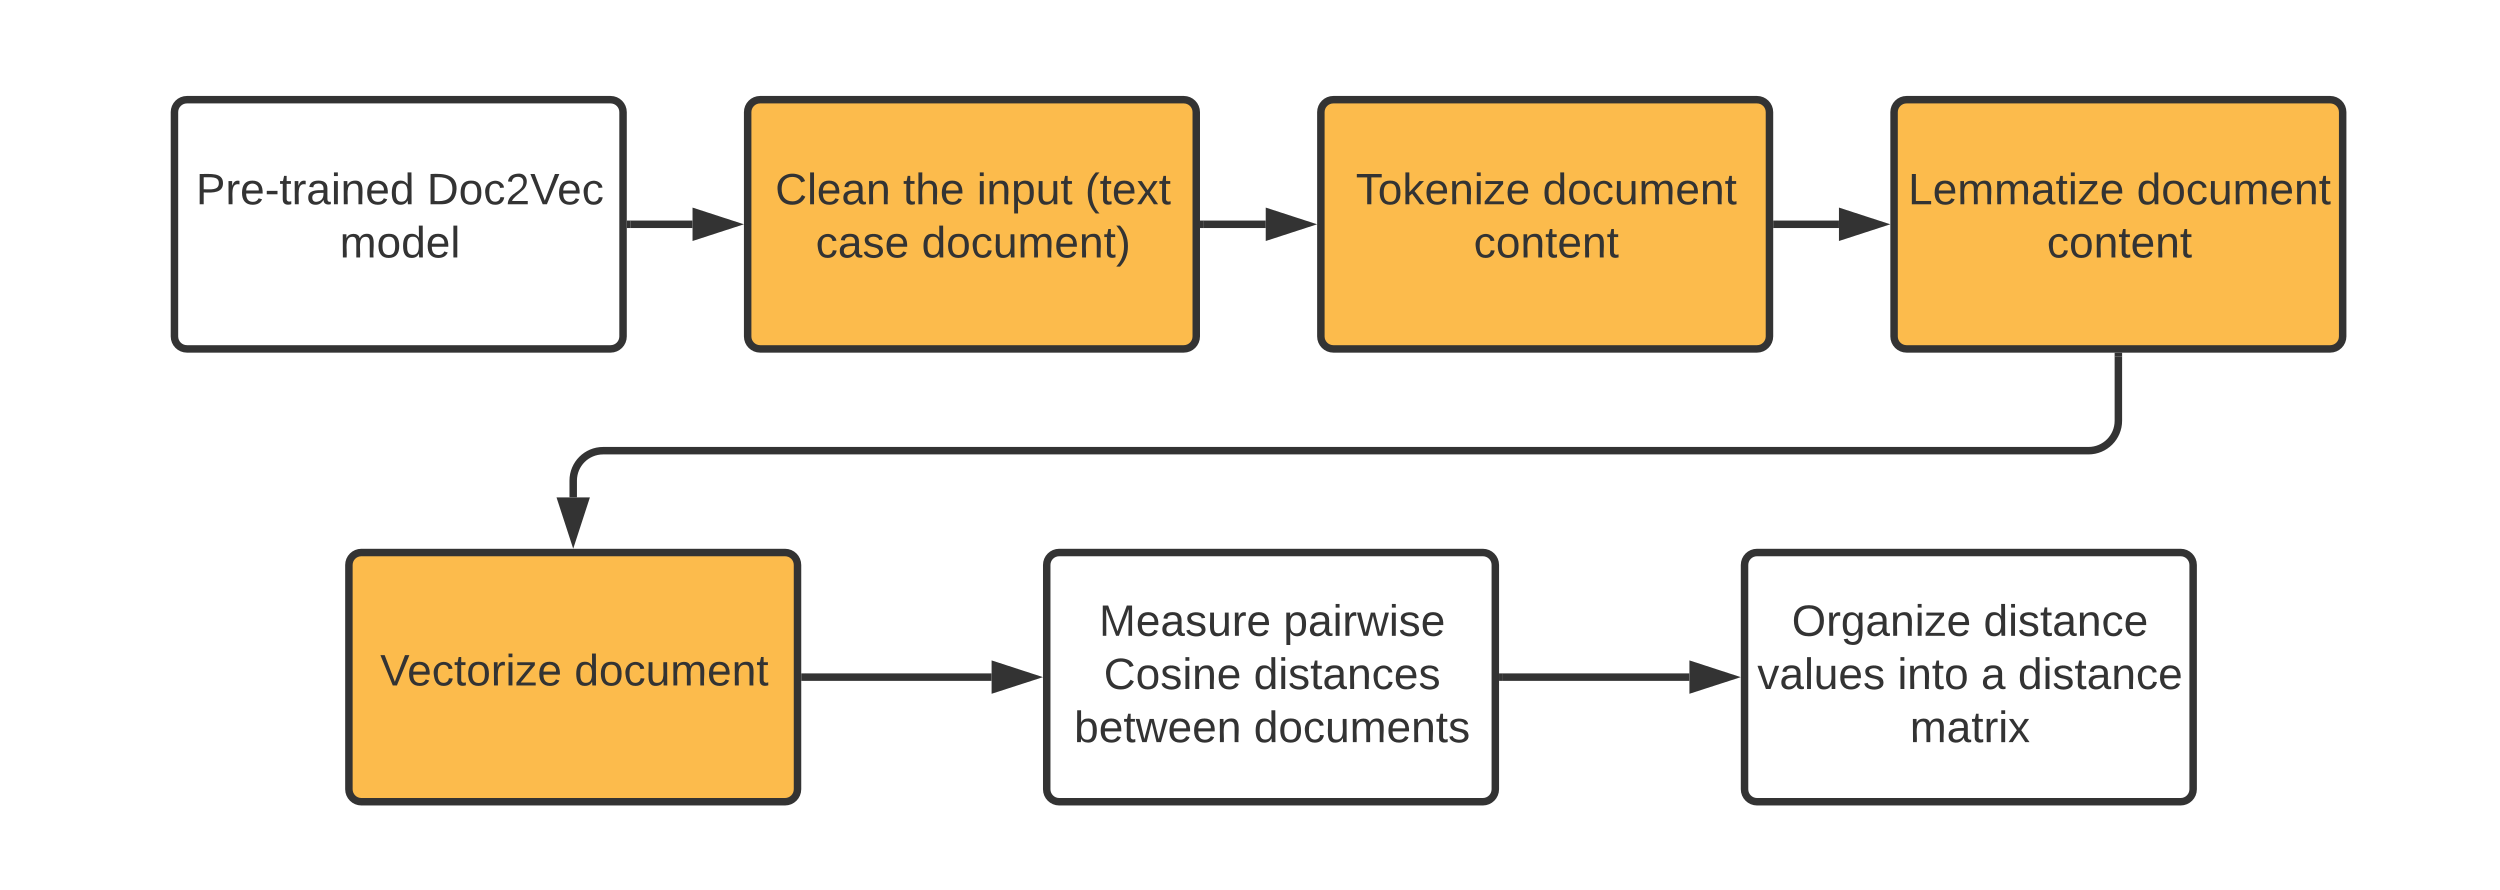 <svg xmlns="http://www.w3.org/2000/svg" xmlns:xlink="http://www.w3.org/1999/xlink" xmlns:lucid="lucid" width="1003.13" height="357.07"><g transform="translate(0 0)" lucid:page-tab-id="T7OPU10BzJVQ"><path d="M70 45c0-2.76 2.24-5 5-5h170c2.76 0 5 2.24 5 5v90c0 2.76-2.24 5-5 5H75c-2.76 0-5-2.24-5-5z" stroke="#333" stroke-width="3" fill-opacity="0"/><use xlink:href="#a" transform="matrix(1,0,0,1,75,45) translate(3.648 36.972)"/><use xlink:href="#b" transform="matrix(1,0,0,1,75,45) translate(96.29 36.972)"/><use xlink:href="#c" transform="matrix(1,0,0,1,75,45) translate(61.352 58.306)"/><path d="M300 45c0-2.76 2.24-5 5-5h170c2.76 0 5 2.24 5 5v90c0 2.76-2.24 5-5 5H305c-2.76 0-5-2.24-5-5z" stroke="#333" stroke-width="3" fill="#fbb43b" fill-opacity=".91"/><use xlink:href="#d" transform="matrix(1,0,0,1,305,45) translate(6.093 36.972)"/><use xlink:href="#e" transform="matrix(1,0,0,1,305,45) translate(57.352 36.972)"/><use xlink:href="#f" transform="matrix(1,0,0,1,305,45) translate(86.981 36.972)"/><use xlink:href="#g" transform="matrix(1,0,0,1,305,45) translate(130.389 36.972)"/><use xlink:href="#h" transform="matrix(1,0,0,1,305,45) translate(22.34 58.306)"/><use xlink:href="#i" transform="matrix(1,0,0,1,305,45) translate(64.809 58.306)"/><path d="M530 45c0-2.76 2.24-5 5-5h170c2.76 0 5 2.24 5 5v90c0 2.76-2.24 5-5 5H535c-2.76 0-5-2.24-5-5z" stroke="#333" stroke-width="3" fill="#fbb43b" fill-opacity=".91"/><use xlink:href="#j" transform="matrix(1,0,0,1,535,45) translate(9.031 36.972)"/><use xlink:href="#k" transform="matrix(1,0,0,1,535,45) translate(83.994 36.972)"/><use xlink:href="#l" transform="matrix(1,0,0,1,535,45) translate(56.364 58.306)"/><path d="M760 45c0-2.76 2.24-5 5-5h170c2.76 0 5 2.24 5 5v90c0 2.76-2.24 5-5 5H765c-2.76 0-5-2.24-5-5z" stroke="#333" stroke-width="3" fill="#fbb43b" fill-opacity=".91"/><use xlink:href="#m" transform="matrix(1,0,0,1,765,45) translate(0.66 36.972)"/><use xlink:href="#k" transform="matrix(1,0,0,1,765,45) translate(92.364 36.972)"/><use xlink:href="#l" transform="matrix(1,0,0,1,765,45) translate(56.364 58.306)"/><path d="M420 226.7c0-2.78 2.24-5 5-5h170c2.76 0 5 2.22 5 5v90c0 2.75-2.24 5-5 5H425c-2.76 0-5-2.25-5-5z" stroke="#333" stroke-width="3" fill-opacity="0"/><use xlink:href="#n" transform="matrix(1,0,0,1,425,226.685) translate(16.019 28.441)"/><use xlink:href="#o" transform="matrix(1,0,0,1,425,226.685) translate(89.994 28.441)"/><use xlink:href="#p" transform="matrix(1,0,0,1,425,226.685) translate(17.92 49.774)"/><use xlink:href="#q" transform="matrix(1,0,0,1,425,226.685) translate(78.068 49.774)"/><use xlink:href="#r" transform="matrix(1,0,0,1,425,226.685) translate(6.043 71.108)"/><use xlink:href="#s" transform="matrix(1,0,0,1,425,226.685) translate(78.093 71.108)"/><path d="M140 226.7c0-2.78 2.24-5 5-5h170c2.76 0 5 2.22 5 5v90c0 2.75-2.24 5-5 5H145c-2.76 0-5-2.25-5-5z" stroke="#333" stroke-width="3" fill="#fbb43b" fill-opacity=".91"/><use xlink:href="#t" transform="matrix(1,0,0,1,145,226.685) translate(7.549 48.347)"/><use xlink:href="#u" transform="matrix(1,0,0,1,145,226.685) translate(85.475 48.347)"/><path d="M700 226.7c0-2.78 2.24-5 5-5h170c2.76 0 5 2.22 5 5v90c0 2.75-2.24 5-5 5H705c-2.76 0-5-2.25-5-5z" stroke="#333" stroke-width="3" fill-opacity="0"/><use xlink:href="#v" transform="matrix(1,0,0,1,705,226.685) translate(13.969 28.441)"/><use xlink:href="#w" transform="matrix(1,0,0,1,705,226.685) translate(90.907 28.441)"/><use xlink:href="#x" transform="matrix(1,0,0,1,705,226.685) translate(0.142 49.774)"/><use xlink:href="#y" transform="matrix(1,0,0,1,705,226.685) translate(56.389 49.774)"/><use xlink:href="#z" transform="matrix(1,0,0,1,705,226.685) translate(89.92 49.774)"/><use xlink:href="#w" transform="matrix(1,0,0,1,705,226.685) translate(104.735 49.774)"/><use xlink:href="#A" transform="matrix(1,0,0,1,705,226.685) translate(61.377 71.108)"/><path d="M253 90h24.88" stroke="#333" stroke-width="3" fill="none"/><path d="M253.04 91.5h-1.54v-3h1.54z" fill="#333"/><path d="M293.65 90l-14.27 4.64v-9.28z" stroke="#333" stroke-width="3" fill="#333"/><path d="M483 90h24.88" stroke="#333" stroke-width="3" fill="none"/><path d="M483.04 91.5h-1.54v-3h1.54z" fill="#333"/><path d="M523.65 90l-14.27 4.64v-9.28z" stroke="#333" stroke-width="3" fill="#333"/><path d="M713 90h24.88" stroke="#333" stroke-width="3" fill="none"/><path d="M713.04 91.5h-1.54v-3h1.54z" fill="#333"/><path d="M753.65 90l-14.27 4.64v-9.28z" stroke="#333" stroke-width="3" fill="#333"/><path d="M850 143v25.84c0 6.63-5.37 12-12 12H242c-6.63 0-12 5.38-12 12v6.73" stroke="#333" stroke-width="3" fill="none"/><path d="M851.5 143.04h-3v-1.54h3z" fill="#333"/><path d="M230 215.33l-4.64-14.26h9.28z" stroke="#333" stroke-width="3" fill="#333"/><path d="M323 271.7h74.88" stroke="#333" stroke-width="3" fill="none"/><path d="M323.04 273.2h-1.54v-3h1.54z" fill="#333"/><path d="M413.65 271.7l-14.27 4.62v-9.27z" stroke="#333" stroke-width="3" fill="#333"/><path d="M603 271.7h74.88" stroke="#333" stroke-width="3" fill="none"/><path d="M603.04 273.2h-1.54v-3h1.54z" fill="#333"/><path d="M693.65 271.7l-14.27 4.62v-9.27z" stroke="#333" stroke-width="3" fill="#333"/><defs><path fill="#333" d="M30-248c87 1 191-15 191 75 0 78-77 80-158 76V0H30v-248zm33 125c57 0 124 11 124-50 0-59-68-47-124-48v98" id="B"/><path fill="#333" d="M114-163C36-179 61-72 57 0H25l-1-190h30c1 12-1 29 2 39 6-27 23-49 58-41v29" id="C"/><path fill="#333" d="M100-194c63 0 86 42 84 106H49c0 40 14 67 53 68 26 1 43-12 49-29l28 8c-11 28-37 45-77 45C44 4 14-33 15-96c1-61 26-98 85-98zm52 81c6-60-76-77-97-28-3 7-6 17-6 28h103" id="D"/><path fill="#333" d="M16-82v-28h88v28H16" id="E"/><path fill="#333" d="M59-47c-2 24 18 29 38 22v24C64 9 27 4 27-40v-127H5v-23h24l9-43h21v43h35v23H59v120" id="F"/><path fill="#333" d="M141-36C126-15 110 5 73 4 37 3 15-17 15-53c-1-64 63-63 125-63 3-35-9-54-41-54-24 1-41 7-42 31l-33-3c5-37 33-52 76-52 45 0 72 20 72 64v82c-1 20 7 32 28 27v20c-31 9-61-2-59-35zM48-53c0 20 12 33 32 33 41-3 63-29 60-74-43 2-92-5-92 41" id="G"/><path fill="#333" d="M24-231v-30h32v30H24zM24 0v-190h32V0H24" id="H"/><path fill="#333" d="M117-194c89-4 53 116 60 194h-32v-121c0-31-8-49-39-48C34-167 62-67 57 0H25l-1-190h30c1 10-1 24 2 32 11-22 29-35 61-36" id="I"/><path fill="#333" d="M85-194c31 0 48 13 60 33l-1-100h32l1 261h-30c-2-10 0-23-3-31C134-8 116 4 85 4 32 4 16-35 15-94c0-66 23-100 70-100zm9 24c-40 0-46 34-46 75 0 40 6 74 45 74 42 0 51-32 51-76 0-42-9-74-50-73" id="J"/><g id="a"><use transform="matrix(0.049,0,0,0.049,0,0)" xlink:href="#B"/><use transform="matrix(0.049,0,0,0.049,11.852,0)" xlink:href="#C"/><use transform="matrix(0.049,0,0,0.049,17.728,0)" xlink:href="#D"/><use transform="matrix(0.049,0,0,0.049,27.605,0)" xlink:href="#E"/><use transform="matrix(0.049,0,0,0.049,33.481,0)" xlink:href="#F"/><use transform="matrix(0.049,0,0,0.049,38.42,0)" xlink:href="#C"/><use transform="matrix(0.049,0,0,0.049,44.296,0)" xlink:href="#G"/><use transform="matrix(0.049,0,0,0.049,54.173,0)" xlink:href="#H"/><use transform="matrix(0.049,0,0,0.049,58.074,0)" xlink:href="#I"/><use transform="matrix(0.049,0,0,0.049,67.951,0)" xlink:href="#D"/><use transform="matrix(0.049,0,0,0.049,77.827,0)" xlink:href="#J"/></g><path fill="#333" d="M30-248c118-7 216 8 213 122C240-48 200 0 122 0H30v-248zM63-27c89 8 146-16 146-99s-60-101-146-95v194" id="K"/><path fill="#333" d="M100-194c62-1 85 37 85 99 1 63-27 99-86 99S16-35 15-95c0-66 28-99 85-99zM99-20c44 1 53-31 53-75 0-43-8-75-51-75s-53 32-53 75 10 74 51 75" id="L"/><path fill="#333" d="M96-169c-40 0-48 33-48 73s9 75 48 75c24 0 41-14 43-38l32 2c-6 37-31 61-74 61-59 0-76-41-82-99-10-93 101-131 147-64 4 7 5 14 7 22l-32 3c-4-21-16-35-41-35" id="M"/><path fill="#333" d="M101-251c82-7 93 87 43 132L82-64C71-53 59-42 53-27h129V0H18c2-99 128-94 128-182 0-28-16-43-45-43s-46 15-49 41l-32-3c6-41 34-60 81-64" id="N"/><path fill="#333" d="M137 0h-34L2-248h35l83 218 83-218h36" id="O"/><g id="b"><use transform="matrix(0.049,0,0,0.049,0,0)" xlink:href="#K"/><use transform="matrix(0.049,0,0,0.049,12.79,0)" xlink:href="#L"/><use transform="matrix(0.049,0,0,0.049,22.667,0)" xlink:href="#M"/><use transform="matrix(0.049,0,0,0.049,31.556,0)" xlink:href="#N"/><use transform="matrix(0.049,0,0,0.049,41.432,0)" xlink:href="#O"/><use transform="matrix(0.049,0,0,0.049,52.296,0)" xlink:href="#D"/><use transform="matrix(0.049,0,0,0.049,62.173,0)" xlink:href="#M"/></g><path fill="#333" d="M210-169c-67 3-38 105-44 169h-31v-121c0-29-5-50-35-48C34-165 62-65 56 0H25l-1-190h30c1 10-1 24 2 32 10-44 99-50 107 0 11-21 27-35 58-36 85-2 47 119 55 194h-31v-121c0-29-5-49-35-48" id="P"/><path fill="#333" d="M24 0v-261h32V0H24" id="Q"/><g id="c"><use transform="matrix(0.049,0,0,0.049,0,0)" xlink:href="#P"/><use transform="matrix(0.049,0,0,0.049,14.765,0)" xlink:href="#L"/><use transform="matrix(0.049,0,0,0.049,24.642,0)" xlink:href="#J"/><use transform="matrix(0.049,0,0,0.049,34.519,0)" xlink:href="#D"/><use transform="matrix(0.049,0,0,0.049,44.395,0)" xlink:href="#Q"/></g><path fill="#333" d="M212-179c-10-28-35-45-73-45-59 0-87 40-87 99 0 60 29 101 89 101 43 0 62-24 78-52l27 14C228-24 195 4 139 4 59 4 22-46 18-125c-6-104 99-153 187-111 19 9 31 26 39 46" id="R"/><g id="d"><use transform="matrix(0.049,0,0,0.049,0,0)" xlink:href="#R"/><use transform="matrix(0.049,0,0,0.049,12.79,0)" xlink:href="#Q"/><use transform="matrix(0.049,0,0,0.049,16.691,0)" xlink:href="#D"/><use transform="matrix(0.049,0,0,0.049,26.568,0)" xlink:href="#G"/><use transform="matrix(0.049,0,0,0.049,36.444,0)" xlink:href="#I"/></g><path fill="#333" d="M106-169C34-169 62-67 57 0H25v-261h32l-1 103c12-21 28-36 61-36 89 0 53 116 60 194h-32v-121c2-32-8-49-39-48" id="S"/><g id="e"><use transform="matrix(0.049,0,0,0.049,0,0)" xlink:href="#F"/><use transform="matrix(0.049,0,0,0.049,4.938,0)" xlink:href="#S"/><use transform="matrix(0.049,0,0,0.049,14.815,0)" xlink:href="#D"/></g><path fill="#333" d="M115-194c55 1 70 41 70 98S169 2 115 4C84 4 66-9 55-30l1 105H24l-1-265h31l2 30c10-21 28-34 59-34zm-8 174c40 0 45-34 45-75s-6-73-45-74c-42 0-51 32-51 76 0 43 10 73 51 73" id="T"/><path fill="#333" d="M84 4C-5 8 30-112 23-190h32v120c0 31 7 50 39 49 72-2 45-101 50-169h31l1 190h-30c-1-10 1-25-2-33-11 22-28 36-60 37" id="U"/><g id="f"><use transform="matrix(0.049,0,0,0.049,0,0)" xlink:href="#H"/><use transform="matrix(0.049,0,0,0.049,3.901,0)" xlink:href="#I"/><use transform="matrix(0.049,0,0,0.049,13.778,0)" xlink:href="#T"/><use transform="matrix(0.049,0,0,0.049,23.654,0)" xlink:href="#U"/><use transform="matrix(0.049,0,0,0.049,33.531,0)" xlink:href="#F"/></g><path fill="#333" d="M87 75C49 33 22-17 22-94c0-76 28-126 65-167h31c-38 41-64 92-64 168S80 34 118 75H87" id="V"/><path fill="#333" d="M141 0L90-78 38 0H4l68-98-65-92h35l48 74 47-74h35l-64 92 68 98h-35" id="W"/><g id="g"><use transform="matrix(0.049,0,0,0.049,0,0)" xlink:href="#V"/><use transform="matrix(0.049,0,0,0.049,5.877,0)" xlink:href="#F"/><use transform="matrix(0.049,0,0,0.049,10.815,0)" xlink:href="#D"/><use transform="matrix(0.049,0,0,0.049,20.691,0)" xlink:href="#W"/><use transform="matrix(0.049,0,0,0.049,29.58,0)" xlink:href="#F"/></g><path fill="#333" d="M135-143c-3-34-86-38-87 0 15 53 115 12 119 90S17 21 10-45l28-5c4 36 97 45 98 0-10-56-113-15-118-90-4-57 82-63 122-42 12 7 21 19 24 35" id="X"/><g id="h"><use transform="matrix(0.049,0,0,0.049,0,0)" xlink:href="#M"/><use transform="matrix(0.049,0,0,0.049,8.889,0)" xlink:href="#G"/><use transform="matrix(0.049,0,0,0.049,18.765,0)" xlink:href="#X"/><use transform="matrix(0.049,0,0,0.049,27.654,0)" xlink:href="#D"/></g><path fill="#333" d="M33-261c38 41 65 92 65 168S71 34 33 75H2C39 34 66-17 66-93S39-220 2-261h31" id="Y"/><g id="i"><use transform="matrix(0.049,0,0,0.049,0,0)" xlink:href="#J"/><use transform="matrix(0.049,0,0,0.049,9.877,0)" xlink:href="#L"/><use transform="matrix(0.049,0,0,0.049,19.753,0)" xlink:href="#M"/><use transform="matrix(0.049,0,0,0.049,28.642,0)" xlink:href="#U"/><use transform="matrix(0.049,0,0,0.049,38.519,0)" xlink:href="#P"/><use transform="matrix(0.049,0,0,0.049,53.284,0)" xlink:href="#D"/><use transform="matrix(0.049,0,0,0.049,63.16,0)" xlink:href="#I"/><use transform="matrix(0.049,0,0,0.049,73.037,0)" xlink:href="#F"/><use transform="matrix(0.049,0,0,0.049,77.975,0)" xlink:href="#Y"/></g><path fill="#333" d="M127-220V0H93v-220H8v-28h204v28h-85" id="Z"/><path fill="#333" d="M143 0L79-87 56-68V0H24v-261h32v163l83-92h37l-77 82L181 0h-38" id="aa"/><path fill="#333" d="M9 0v-24l116-142H16v-24h144v24L44-24h123V0H9" id="ab"/><g id="j"><use transform="matrix(0.049,0,0,0.049,0,0)" xlink:href="#Z"/><use transform="matrix(0.049,0,0,0.049,8.84,0)" xlink:href="#L"/><use transform="matrix(0.049,0,0,0.049,18.716,0)" xlink:href="#aa"/><use transform="matrix(0.049,0,0,0.049,27.605,0)" xlink:href="#D"/><use transform="matrix(0.049,0,0,0.049,37.481,0)" xlink:href="#I"/><use transform="matrix(0.049,0,0,0.049,47.358,0)" xlink:href="#H"/><use transform="matrix(0.049,0,0,0.049,51.259,0)" xlink:href="#ab"/><use transform="matrix(0.049,0,0,0.049,60.148,0)" xlink:href="#D"/></g><g id="k"><use transform="matrix(0.049,0,0,0.049,0,0)" xlink:href="#J"/><use transform="matrix(0.049,0,0,0.049,9.877,0)" xlink:href="#L"/><use transform="matrix(0.049,0,0,0.049,19.753,0)" xlink:href="#M"/><use transform="matrix(0.049,0,0,0.049,28.642,0)" xlink:href="#U"/><use transform="matrix(0.049,0,0,0.049,38.519,0)" xlink:href="#P"/><use transform="matrix(0.049,0,0,0.049,53.284,0)" xlink:href="#D"/><use transform="matrix(0.049,0,0,0.049,63.16,0)" xlink:href="#I"/><use transform="matrix(0.049,0,0,0.049,73.037,0)" xlink:href="#F"/></g><g id="l"><use transform="matrix(0.049,0,0,0.049,0,0)" xlink:href="#M"/><use transform="matrix(0.049,0,0,0.049,8.889,0)" xlink:href="#L"/><use transform="matrix(0.049,0,0,0.049,18.765,0)" xlink:href="#I"/><use transform="matrix(0.049,0,0,0.049,28.642,0)" xlink:href="#F"/><use transform="matrix(0.049,0,0,0.049,33.58,0)" xlink:href="#D"/><use transform="matrix(0.049,0,0,0.049,43.457,0)" xlink:href="#I"/><use transform="matrix(0.049,0,0,0.049,53.333,0)" xlink:href="#F"/></g><path fill="#333" d="M30 0v-248h33v221h125V0H30" id="ac"/><g id="m"><use transform="matrix(0.049,0,0,0.049,0,0)" xlink:href="#ac"/><use transform="matrix(0.049,0,0,0.049,9.877,0)" xlink:href="#D"/><use transform="matrix(0.049,0,0,0.049,19.753,0)" xlink:href="#P"/><use transform="matrix(0.049,0,0,0.049,34.519,0)" xlink:href="#P"/><use transform="matrix(0.049,0,0,0.049,49.284,0)" xlink:href="#G"/><use transform="matrix(0.049,0,0,0.049,59.16,0)" xlink:href="#F"/><use transform="matrix(0.049,0,0,0.049,64.099,0)" xlink:href="#H"/><use transform="matrix(0.049,0,0,0.049,68,0)" xlink:href="#ab"/><use transform="matrix(0.049,0,0,0.049,76.889,0)" xlink:href="#D"/></g><path fill="#333" d="M240 0l2-218c-23 76-54 145-80 218h-23L58-218 59 0H30v-248h44l77 211c21-75 51-140 76-211h43V0h-30" id="ad"/><g id="n"><use transform="matrix(0.049,0,0,0.049,0,0)" xlink:href="#ad"/><use transform="matrix(0.049,0,0,0.049,14.765,0)" xlink:href="#D"/><use transform="matrix(0.049,0,0,0.049,24.642,0)" xlink:href="#G"/><use transform="matrix(0.049,0,0,0.049,34.519,0)" xlink:href="#X"/><use transform="matrix(0.049,0,0,0.049,43.407,0)" xlink:href="#U"/><use transform="matrix(0.049,0,0,0.049,53.284,0)" xlink:href="#C"/><use transform="matrix(0.049,0,0,0.049,59.16,0)" xlink:href="#D"/></g><path fill="#333" d="M206 0h-36l-40-164L89 0H53L-1-190h32L70-26l43-164h34l41 164 42-164h31" id="ae"/><g id="o"><use transform="matrix(0.049,0,0,0.049,0,0)" xlink:href="#T"/><use transform="matrix(0.049,0,0,0.049,9.877,0)" xlink:href="#G"/><use transform="matrix(0.049,0,0,0.049,19.753,0)" xlink:href="#H"/><use transform="matrix(0.049,0,0,0.049,23.654,0)" xlink:href="#C"/><use transform="matrix(0.049,0,0,0.049,29.531,0)" xlink:href="#ae"/><use transform="matrix(0.049,0,0,0.049,42.321,0)" xlink:href="#H"/><use transform="matrix(0.049,0,0,0.049,46.222,0)" xlink:href="#X"/><use transform="matrix(0.049,0,0,0.049,55.111,0)" xlink:href="#D"/></g><g id="p"><use transform="matrix(0.049,0,0,0.049,0,0)" xlink:href="#R"/><use transform="matrix(0.049,0,0,0.049,12.79,0)" xlink:href="#L"/><use transform="matrix(0.049,0,0,0.049,22.667,0)" xlink:href="#X"/><use transform="matrix(0.049,0,0,0.049,31.556,0)" xlink:href="#H"/><use transform="matrix(0.049,0,0,0.049,35.457,0)" xlink:href="#I"/><use transform="matrix(0.049,0,0,0.049,45.333,0)" xlink:href="#D"/></g><g id="q"><use transform="matrix(0.049,0,0,0.049,0,0)" xlink:href="#J"/><use transform="matrix(0.049,0,0,0.049,9.877,0)" xlink:href="#H"/><use transform="matrix(0.049,0,0,0.049,13.778,0)" xlink:href="#X"/><use transform="matrix(0.049,0,0,0.049,22.667,0)" xlink:href="#F"/><use transform="matrix(0.049,0,0,0.049,27.605,0)" xlink:href="#G"/><use transform="matrix(0.049,0,0,0.049,37.481,0)" xlink:href="#I"/><use transform="matrix(0.049,0,0,0.049,47.358,0)" xlink:href="#M"/><use transform="matrix(0.049,0,0,0.049,56.247,0)" xlink:href="#D"/><use transform="matrix(0.049,0,0,0.049,66.123,0)" xlink:href="#X"/></g><path fill="#333" d="M115-194c53 0 69 39 70 98 0 66-23 100-70 100C84 3 66-7 56-30L54 0H23l1-261h32v101c10-23 28-34 59-34zm-8 174c40 0 45-34 45-75 0-40-5-75-45-74-42 0-51 32-51 76 0 43 10 73 51 73" id="af"/><g id="r"><use transform="matrix(0.049,0,0,0.049,0,0)" xlink:href="#af"/><use transform="matrix(0.049,0,0,0.049,9.877,0)" xlink:href="#D"/><use transform="matrix(0.049,0,0,0.049,19.753,0)" xlink:href="#F"/><use transform="matrix(0.049,0,0,0.049,24.691,0)" xlink:href="#ae"/><use transform="matrix(0.049,0,0,0.049,37.481,0)" xlink:href="#D"/><use transform="matrix(0.049,0,0,0.049,47.358,0)" xlink:href="#D"/><use transform="matrix(0.049,0,0,0.049,57.235,0)" xlink:href="#I"/></g><g id="s"><use transform="matrix(0.049,0,0,0.049,0,0)" xlink:href="#J"/><use transform="matrix(0.049,0,0,0.049,9.877,0)" xlink:href="#L"/><use transform="matrix(0.049,0,0,0.049,19.753,0)" xlink:href="#M"/><use transform="matrix(0.049,0,0,0.049,28.642,0)" xlink:href="#U"/><use transform="matrix(0.049,0,0,0.049,38.519,0)" xlink:href="#P"/><use transform="matrix(0.049,0,0,0.049,53.284,0)" xlink:href="#D"/><use transform="matrix(0.049,0,0,0.049,63.16,0)" xlink:href="#I"/><use transform="matrix(0.049,0,0,0.049,73.037,0)" xlink:href="#F"/><use transform="matrix(0.049,0,0,0.049,77.975,0)" xlink:href="#X"/></g><g id="t"><use transform="matrix(0.049,0,0,0.049,0,0)" xlink:href="#O"/><use transform="matrix(0.049,0,0,0.049,10.864,0)" xlink:href="#D"/><use transform="matrix(0.049,0,0,0.049,20.741,0)" xlink:href="#M"/><use transform="matrix(0.049,0,0,0.049,29.63,0)" xlink:href="#F"/><use transform="matrix(0.049,0,0,0.049,34.568,0)" xlink:href="#L"/><use transform="matrix(0.049,0,0,0.049,44.444,0)" xlink:href="#C"/><use transform="matrix(0.049,0,0,0.049,50.321,0)" xlink:href="#H"/><use transform="matrix(0.049,0,0,0.049,54.222,0)" xlink:href="#ab"/><use transform="matrix(0.049,0,0,0.049,63.111,0)" xlink:href="#D"/></g><g id="u"><use transform="matrix(0.049,0,0,0.049,0,0)" xlink:href="#J"/><use transform="matrix(0.049,0,0,0.049,9.877,0)" xlink:href="#L"/><use transform="matrix(0.049,0,0,0.049,19.753,0)" xlink:href="#M"/><use transform="matrix(0.049,0,0,0.049,28.642,0)" xlink:href="#U"/><use transform="matrix(0.049,0,0,0.049,38.519,0)" xlink:href="#P"/><use transform="matrix(0.049,0,0,0.049,53.284,0)" xlink:href="#D"/><use transform="matrix(0.049,0,0,0.049,63.16,0)" xlink:href="#I"/><use transform="matrix(0.049,0,0,0.049,73.037,0)" xlink:href="#F"/></g><path fill="#333" d="M140-251c81 0 123 46 123 126C263-46 219 4 140 4 59 4 17-45 17-125s42-126 123-126zm0 227c63 0 89-41 89-101s-29-99-89-99c-61 0-89 39-89 99S79-25 140-24" id="ag"/><path fill="#333" d="M177-190C167-65 218 103 67 71c-23-6-38-20-44-43l32-5c15 47 100 32 89-28v-30C133-14 115 1 83 1 29 1 15-40 15-95c0-56 16-97 71-98 29-1 48 16 59 35 1-10 0-23 2-32h30zM94-22c36 0 50-32 50-73 0-42-14-75-50-75-39 0-46 34-46 75s6 73 46 73" id="ah"/><g id="v"><use transform="matrix(0.049,0,0,0.049,0,0)" xlink:href="#ag"/><use transform="matrix(0.049,0,0,0.049,13.827,0)" xlink:href="#C"/><use transform="matrix(0.049,0,0,0.049,19.704,0)" xlink:href="#ah"/><use transform="matrix(0.049,0,0,0.049,29.58,0)" xlink:href="#G"/><use transform="matrix(0.049,0,0,0.049,39.457,0)" xlink:href="#I"/><use transform="matrix(0.049,0,0,0.049,49.333,0)" xlink:href="#H"/><use transform="matrix(0.049,0,0,0.049,53.235,0)" xlink:href="#ab"/><use transform="matrix(0.049,0,0,0.049,62.123,0)" xlink:href="#D"/></g><g id="w"><use transform="matrix(0.049,0,0,0.049,0,0)" xlink:href="#J"/><use transform="matrix(0.049,0,0,0.049,9.877,0)" xlink:href="#H"/><use transform="matrix(0.049,0,0,0.049,13.778,0)" xlink:href="#X"/><use transform="matrix(0.049,0,0,0.049,22.667,0)" xlink:href="#F"/><use transform="matrix(0.049,0,0,0.049,27.605,0)" xlink:href="#G"/><use transform="matrix(0.049,0,0,0.049,37.481,0)" xlink:href="#I"/><use transform="matrix(0.049,0,0,0.049,47.358,0)" xlink:href="#M"/><use transform="matrix(0.049,0,0,0.049,56.247,0)" xlink:href="#D"/></g><path fill="#333" d="M108 0H70L1-190h34L89-25l56-165h34" id="ai"/><g id="x"><use transform="matrix(0.049,0,0,0.049,0,0)" xlink:href="#ai"/><use transform="matrix(0.049,0,0,0.049,8.889,0)" xlink:href="#G"/><use transform="matrix(0.049,0,0,0.049,18.765,0)" xlink:href="#Q"/><use transform="matrix(0.049,0,0,0.049,22.667,0)" xlink:href="#U"/><use transform="matrix(0.049,0,0,0.049,32.543,0)" xlink:href="#D"/><use transform="matrix(0.049,0,0,0.049,42.42,0)" xlink:href="#X"/></g><g id="y"><use transform="matrix(0.049,0,0,0.049,0,0)" xlink:href="#H"/><use transform="matrix(0.049,0,0,0.049,3.901,0)" xlink:href="#I"/><use transform="matrix(0.049,0,0,0.049,13.778,0)" xlink:href="#F"/><use transform="matrix(0.049,0,0,0.049,18.716,0)" xlink:href="#L"/></g><use transform="matrix(0.049,0,0,0.049,0,0)" xlink:href="#G" id="z"/><g id="A"><use transform="matrix(0.049,0,0,0.049,0,0)" xlink:href="#P"/><use transform="matrix(0.049,0,0,0.049,14.765,0)" xlink:href="#G"/><use transform="matrix(0.049,0,0,0.049,24.642,0)" xlink:href="#F"/><use transform="matrix(0.049,0,0,0.049,29.58,0)" xlink:href="#C"/><use transform="matrix(0.049,0,0,0.049,35.457,0)" xlink:href="#H"/><use transform="matrix(0.049,0,0,0.049,39.358,0)" xlink:href="#W"/></g></defs></g></svg>